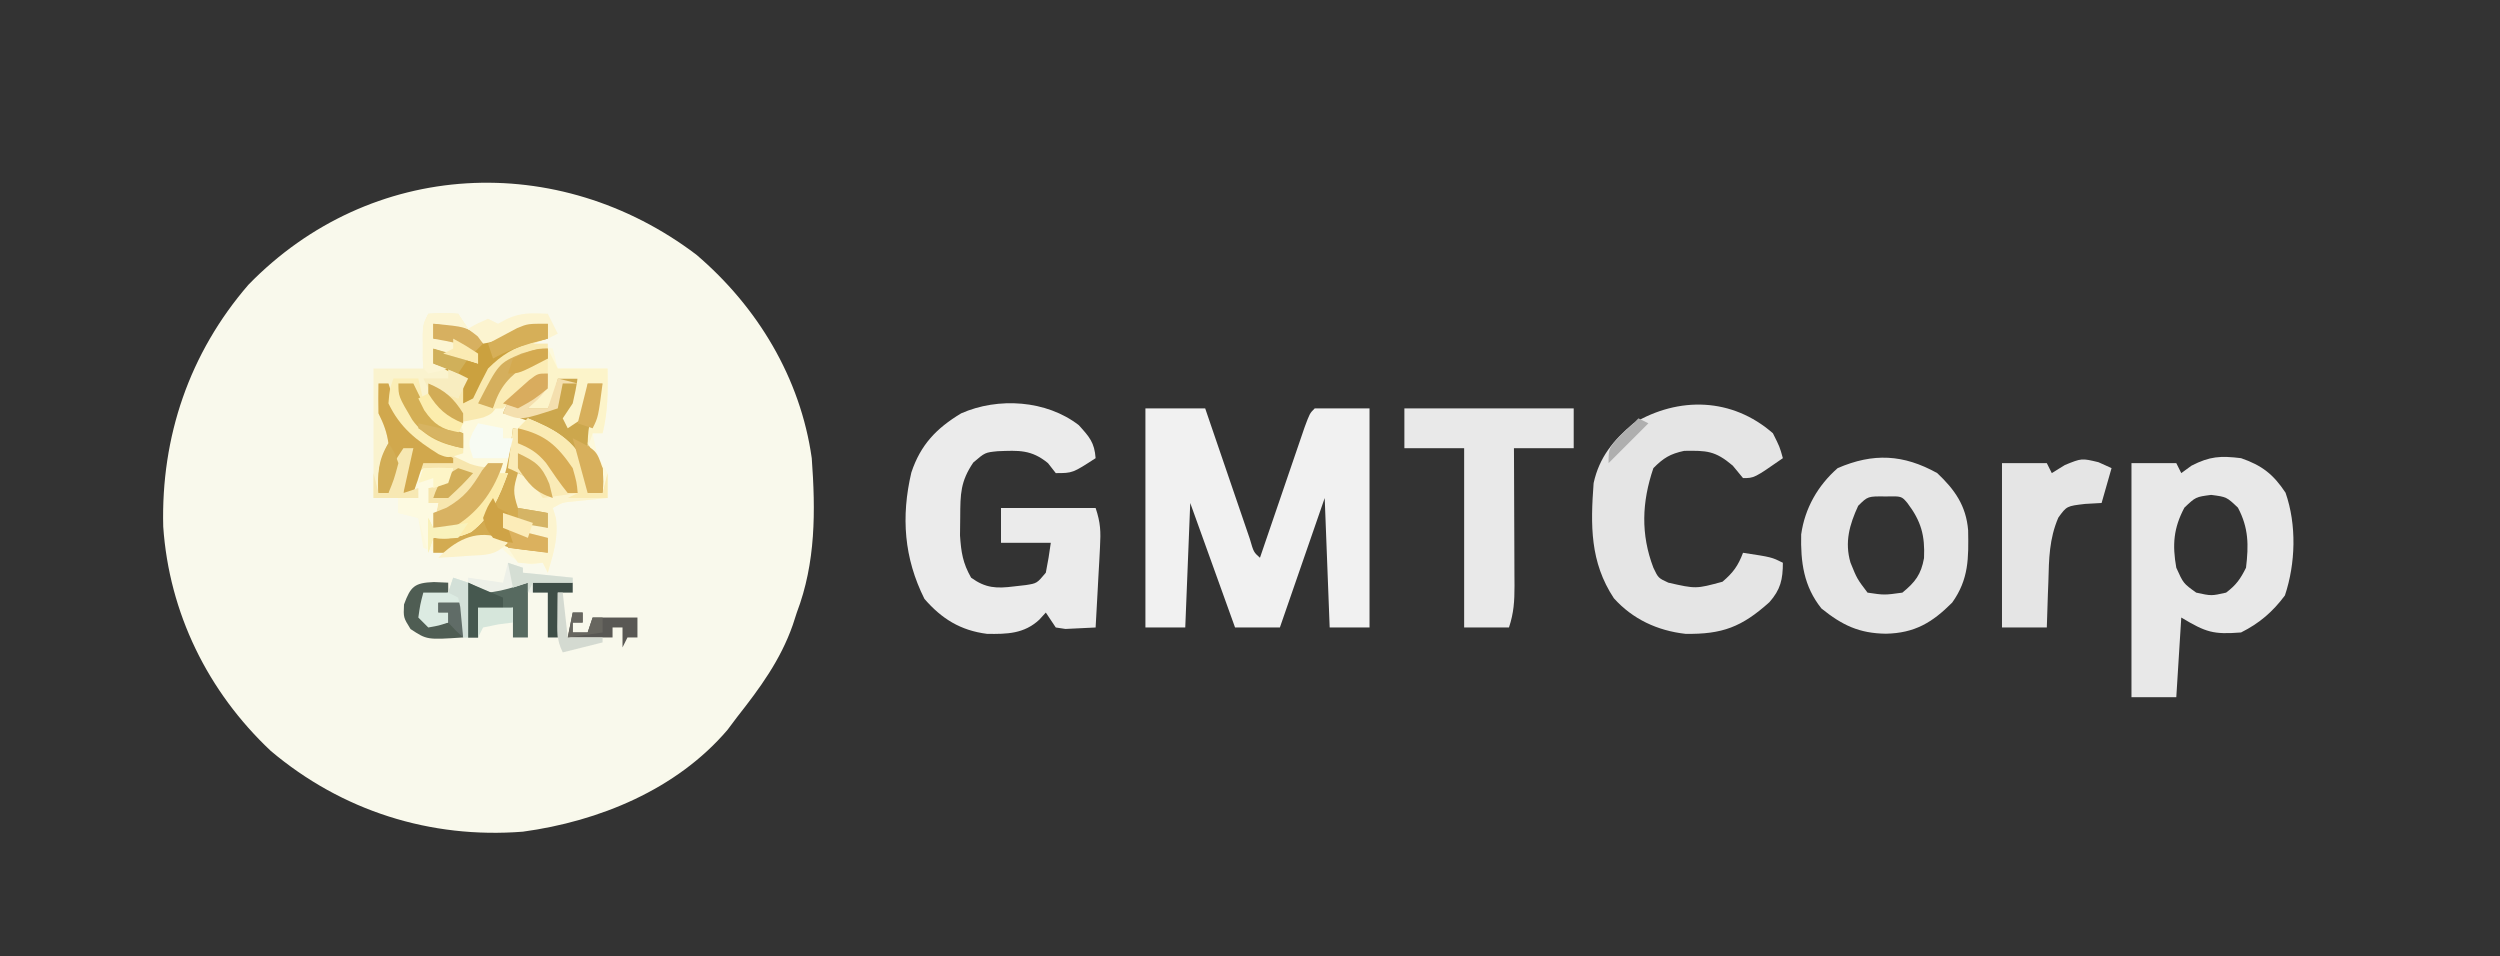 <?xml version="1.0" encoding="UTF-8"?>
<svg version="1.1" xmlns="http://www.w3.org/2000/svg" width="502" height="192">
<rect width="100%" height="100%" fill="#333333" stroke="none"/>
<path d="M0 0 C12.298 10.477 20.912 24.769 23.184 40.867 C23.957 51.449 24.003 61.847 20.184 71.867 C19.917 72.69 19.65 73.512 19.375 74.359 C16.896 81.432 12.787 87.014 8.184 92.867 C7.553 93.708 6.923 94.548 6.273 95.414 C-3.944 107.408 -19.541 113.785 -34.816 115.867 C-53.404 117.329 -71.185 111.681 -85.441 99.652 C-98.087 87.759 -105.85 71.952 -107.039 54.621 C-107.502 36.551 -101.79 19.761 -89.926 6.035 C-65.364 -19.209 -27.711 -20.985 0 0 Z " fill="#F9F9EC" transform="translate(139.816,51.133)"/>
<path d="M0 0 C6.625 0.75 6.625 0.75 10 3 C12.386 2.682 14.283 1.88 16.5 0.938 C19 0 19 0 23 0 C23 0.99 23 1.98 23 3 C22.01 3.33 21.02 3.66 20 4 C21.32 4.33 22.64 4.66 24 5 C24.495 6.98 24.495 6.98 25 9 C28.3 9 31.6 9 35 9 C35.077 13.516 35.102 17.591 34 22 C33.34 22 32.68 22 32 22 C32.86 26.332 32.86 26.332 35 30 C35.041 31.666 35.043 33.334 35 35 C34.374 35.061 33.747 35.121 33.102 35.184 C32.284 35.267 31.467 35.351 30.625 35.438 C29.813 35.519 29.001 35.6 28.164 35.684 C25.957 35.891 25.957 35.891 24 37 C24.206 37.66 24.413 38.32 24.625 39 C25.137 43.096 24.14 46.042 23 50 C22.67 49.34 22.34 48.68 22 48 C20.917 48.155 20.917 48.155 19.812 48.312 C15.88 47.876 14.537 45.899 12 43 C11.408 43.228 10.817 43.456 10.207 43.691 C2.359 46.547 2.359 46.547 -2 45 C-2.33 43.02 -2.66 41.04 -3 39 C-4.32 38.67 -5.64 38.34 -7 38 C-7 37.01 -7 36.02 -7 35 C-5.68 35 -4.36 35 -3 35 C-3.99 34.67 -4.98 34.34 -6 34 C-6.201 30.375 -5.858 28.135 -4 25 C-7.092 27.53 -7.909 30.225 -9 34 C-9.66 34 -10.32 34 -11 34 C-11.186 29.911 -10.801 27.603 -9 24 C-9.339 21.692 -9.958 20.085 -11 18 C-11.04 16 -11.043 14 -11 12 C-10.34 12 -9.68 12 -9 12 C-8.412 13.856 -8.412 13.856 -7.812 15.75 C-5.91 20.806 -3.19 22.982 1.688 25.25 C3.912 26.103 3.912 26.103 6 26 C5.027 22.286 3.874 19.624 1.375 16.75 C-1 14 -1 14 -1 12 C1 13 3 14 5 15 C5.33 13.68 5.66 12.36 6 11 C4.02 10.01 2.04 9.02 0 8 C0 7.01 0 6.02 0 5 C2.97 5.99 5.94 6.98 9 8 C6.166 4.746 4.314 3.479 0 3 C0 2.01 0 1.02 0 0 Z " fill="#FDF9DC" transform="translate(87,65)"/>
<path d="M0 0 C3.96 0 7.92 0 12 0 C12.447 1.31 12.447 1.31 12.902 2.646 C14.005 5.877 15.11 9.106 16.218 12.335 C16.697 13.735 17.175 15.134 17.652 16.534 C18.337 18.543 19.026 20.551 19.715 22.559 C20.129 23.768 20.542 24.978 20.969 26.224 C21.733 28.872 21.733 28.872 23 30 C23.298 29.127 23.595 28.253 23.902 27.354 C25.005 24.123 26.11 20.894 27.218 17.665 C27.697 16.265 28.175 14.866 28.652 13.466 C29.337 11.457 30.026 9.449 30.715 7.441 C31.335 5.627 31.335 5.627 31.969 3.776 C33 1 33 1 34 0 C37.63 0 41.26 0 45 0 C45 14.52 45 29.04 45 44 C42.36 44 39.72 44 37 44 C36.505 31.13 36.505 31.13 36 18 C33.03 26.58 30.06 35.16 27 44 C24.03 44 21.06 44 18 44 C15.03 35.75 12.06 27.5 9 19 C8.67 27.25 8.34 35.5 8 44 C5.36 44 2.72 44 0 44 C0 29.48 0 14.96 0 0 Z " fill="#F1F1F1" transform="translate(230,82)"/>
<path d="M0 0 C2.152 2.379 3.142 3.478 3.375 6.625 C-1.25 9.625 -1.25 9.625 -4.625 9.625 C-5.141 8.965 -5.656 8.305 -6.188 7.625 C-9.531 4.882 -12.055 5.065 -16.277 5.227 C-18.826 5.479 -18.826 5.479 -21.188 7.5 C-23.775 11.326 -23.788 13.806 -23.812 18.438 C-23.834 20.272 -23.834 20.272 -23.855 22.145 C-23.632 25.523 -23.293 27.694 -21.625 30.625 C-18.7 32.741 -16.517 32.822 -13 32.375 C-12.224 32.287 -11.448 32.2 -10.648 32.109 C-8.412 31.76 -8.412 31.76 -6.625 29.625 C-6.227 27.637 -5.887 25.636 -5.625 23.625 C-8.925 23.625 -12.225 23.625 -15.625 23.625 C-15.625 21.315 -15.625 19.005 -15.625 16.625 C-9.355 16.625 -3.085 16.625 3.375 16.625 C4.385 19.656 4.425 21.369 4.254 24.512 C4.206 25.45 4.157 26.387 4.107 27.354 C4.051 28.33 3.995 29.306 3.938 30.312 C3.885 31.301 3.833 32.289 3.779 33.307 C3.65 35.746 3.515 38.186 3.375 40.625 C2.096 40.687 0.818 40.749 -0.5 40.812 C-1.579 40.865 -1.579 40.865 -2.68 40.918 C-3.322 40.821 -3.964 40.725 -4.625 40.625 C-5.285 39.635 -5.945 38.645 -6.625 37.625 C-7.058 38.099 -7.491 38.574 -7.938 39.062 C-10.993 41.892 -14.399 41.969 -18.434 41.902 C-23.742 41.23 -27.545 38.875 -31 34.875 C-35.097 26.681 -35.715 18.399 -33.625 9.5 C-31.768 3.93 -28.613 0.639 -23.625 -2.375 C-16.197 -5.648 -6.517 -5.048 0 0 Z " fill="#EBEBEB" transform="translate(216.625,85.375)"/>
<path d="M0 0 C4.184 1.446 6.492 3.23 8.938 6.938 C11.194 13.414 10.955 21.136 8.812 27.562 C6.357 30.864 3.68 33.16 0 35 C-5.551 35.419 -6.971 35.017 -12 32 C-12.33 37.28 -12.66 42.56 -13 48 C-15.97 48 -18.94 48 -22 48 C-22 32.49 -22 16.98 -22 1 C-19.03 1 -16.06 1 -13 1 C-12.67 1.66 -12.34 2.32 -12 3 C-11.319 2.505 -10.639 2.01 -9.938 1.5 C-6.241 -0.388 -4.115 -0.497 0 0 Z M-11.375 9.938 C-13.568 14.07 -13.813 17.414 -13 22 C-11.583 25.148 -11.583 25.148 -9 27 C-5.957 27.667 -5.957 27.667 -3 27 C-0.963 25.455 -0.139 24.279 1 22 C1.543 17.471 1.536 14.01 -0.625 9.938 C-2.896 7.781 -2.896 7.781 -6 7.375 C-9.104 7.781 -9.104 7.781 -11.375 9.938 Z " fill="#E8E8E8" transform="translate(450,92)"/>
<path d="M0 0 C1.375 2.75 1.375 2.75 2 5 C-3.75 9 -3.75 9 -6 9 C-6.681 8.175 -7.361 7.35 -8.062 6.5 C-11.616 3.475 -13.329 3.469 -17.816 3.531 C-20.627 4.135 -21.973 4.955 -24 7 C-26.322 13.814 -26.558 20.301 -24 27 C-23.02 29.064 -23.02 29.064 -21 30 C-15.448 31.256 -15.448 31.256 -10.125 29.812 C-7.972 27.976 -6.995 26.624 -6 24 C-0.25 24.875 -0.25 24.875 2 26 C2 29.344 1.534 31.399 -0.707 33.922 C-6.245 38.895 -10.15 40.387 -17.559 40.277 C-23.163 39.641 -28.152 37.343 -31.938 33.125 C-36.736 25.854 -36.631 18.462 -36 10 C-34.87 4.826 -32.027 1.371 -28 -2 C-18.891 -7.427 -8.189 -7.165 0 0 Z " fill="#E5E5E5" transform="translate(356,87)"/>
<path d="M0 0 C3.519 3.319 5.801 6.557 6.203 11.488 C6.296 17.064 6.356 21.302 3 26 C-1.027 30.038 -4.559 32.131 -10.312 32.25 C-15.672 32.18 -19.083 30.544 -23.25 27.188 C-26.823 22.721 -27.446 17.88 -27.324 12.312 C-26.586 7.05 -23.977 2.491 -20 -1 C-12.844 -4.09 -6.81 -3.783 0 0 Z M-15.875 6.562 C-17.62 10.343 -18.626 13.863 -17.422 17.973 C-16.102 21.229 -16.102 21.229 -14 24 C-10.626 24.501 -10.626 24.501 -7 24 C-4.439 21.899 -3.242 20.361 -2.656 17.062 C-2.452 12.558 -3.218 9.672 -6 6 C-7.165 4.622 -7.165 4.622 -10.375 4.688 C-13.939 4.647 -13.939 4.647 -15.875 6.562 Z " fill="#E6E6E6" transform="translate(389,95)"/>
<path d="M0 0 C11.22 0 22.44 0 34 0 C34 2.64 34 5.28 34 8 C30.04 8 26.08 8 22 8 C22.008 9.476 22.008 9.476 22.016 10.982 C22.034 14.633 22.045 18.283 22.055 21.934 C22.06 23.514 22.067 25.094 22.075 26.675 C22.088 28.946 22.093 31.217 22.098 33.488 C22.103 34.195 22.108 34.901 22.113 35.629 C22.114 38.703 21.98 41.059 21 44 C18.03 44 15.06 44 12 44 C12 32.12 12 20.24 12 8 C8.04 8 4.08 8 0 8 C0 5.36 0 2.72 0 0 Z " fill="#E9E9E9" transform="translate(282,82)"/>
<path d="M0 0 C0.866 0.392 1.732 0.784 2.625 1.188 C1.965 3.498 1.305 5.808 0.625 8.188 C-0.468 8.249 -1.561 8.311 -2.688 8.375 C-6.38 8.805 -6.38 8.805 -8.062 11.125 C-9.898 15.407 -9.942 19.385 -10.062 24 C-10.097 24.884 -10.131 25.767 -10.166 26.678 C-10.248 28.847 -10.313 31.017 -10.375 33.188 C-13.345 33.188 -16.315 33.188 -19.375 33.188 C-19.375 22.297 -19.375 11.408 -19.375 0.188 C-16.405 0.188 -13.435 0.188 -10.375 0.188 C-10.045 0.848 -9.715 1.508 -9.375 2.188 C-8.509 1.651 -7.643 1.115 -6.75 0.562 C-3.375 -0.812 -3.375 -0.812 0 0 Z " fill="#E5E5E5" transform="translate(421.375,92.812)"/>
<path d="M0 0 C2.875 -0.188 2.875 -0.188 6 0 C6.66 0.99 7.32 1.98 8 3 C5.69 2.67 3.38 2.34 1 2 C1 2.99 1 3.98 1 5 C2.114 5.082 3.228 5.165 4.375 5.25 C5.571 5.497 6.768 5.745 8 6 C8.66 7.32 9.32 8.64 10 10 C7.03 9.01 4.06 8.02 1 7 C1 7.99 1 8.98 1 10 C1.784 10.103 2.567 10.206 3.375 10.312 C6 11 6 11 8 14 C7.01 15.485 7.01 15.485 6 17 C4 16 2 15 0 14 C2.536 18.06 2.536 18.06 5.75 21.562 C7 23 7 23 7.188 25.688 C7.095 26.832 7.095 26.832 7 28 C4 29 4 29 2.098 28.215 C-2.425 25.376 -5.506 22.883 -8 18 C-8 16.68 -8 15.36 -8 14 C-8.66 14 -9.32 14 -10 14 C-9.536 15.856 -9.536 15.856 -9.062 17.75 C-8.708 19.167 -8.354 20.583 -8 22 C-7.795 22.709 -7.59 23.418 -7.379 24.148 C-6.859 26.691 -7.8 27.734 -9 30 C-9.383 31.991 -9.726 33.991 -10 36 C-9.34 36 -8.68 36 -8 36 C-7.876 35.072 -7.753 34.144 -7.625 33.188 C-7 30 -7 30 -5 27 C-4.34 27 -3.68 27 -3 27 C-3.66 29.97 -4.32 32.94 -5 36 C-3.515 35.505 -3.515 35.505 -2 35 C-2 35.66 -2 36.32 -2 37 C-4.97 37 -7.94 37 -11 37 C-11 28.42 -11 19.84 -11 11 C-7.7 11 -4.4 11 -1 11 C-1.021 9.556 -1.041 8.113 -1.062 6.625 C-1.125 2.25 -1.125 2.25 0 0 Z " fill="#FAF3CE" transform="translate(86,63)"/>
<path d="M0 0 C6.625 0.75 6.625 0.75 10 3 C12.386 2.682 14.283 1.88 16.5 0.938 C19 0 19 0 23 0 C23 0.99 23 1.98 23 3 C22.01 3.33 21.02 3.66 20 4 C20.99 4 21.98 4 23 4 C23 4.99 23 5.98 23 7 C21.355 8.176 21.355 8.176 19.188 9.312 C15.968 11.167 15.143 11.695 13.5 15.188 C12 18 12 18 10.051 18.824 C8.056 19.315 6.028 19.668 4 20 C-1 14.25 -1 14.25 -1 12 C1 13 3 14 5 15 C5.33 13.68 5.66 12.36 6 11 C4.02 10.01 2.04 9.02 0 8 C0 7.01 0 6.02 0 5 C2.97 5.99 5.94 6.98 9 8 C6.166 4.746 4.314 3.479 0 3 C0 2.01 0 1.02 0 0 Z " fill="#F9E9B0" transform="translate(87,65)"/>
<path d="M0 0 C4.937 0.763 7.365 2.527 11 6 C12.757 8.715 13 9.714 13 13 C9.812 13.812 9.812 13.812 6 14 C3.062 11.562 3.062 11.562 1 9 C1 10.98 1 12.96 1 15 C2.98 15.66 4.96 16.32 7 17 C7 17.99 7 18.98 7 20 C6.072 19.835 5.144 19.67 4.188 19.5 C1.044 18.923 1.044 18.923 -2 19 C1.188 21.125 3.265 21.502 7 22 C7 22.99 7 23.98 7 25 C-0.517 24.236 -0.517 24.236 -3.562 22.75 C-7.302 21.599 -9.59 23.358 -13 25 C-13.99 25 -14.98 25 -16 25 C-16 24.01 -16 23.02 -16 22 C-15.408 21.876 -14.817 21.753 -14.207 21.625 C-9.772 20.467 -6.701 19.378 -4.062 15.5 C-1.435 10.643 -0.668 5.427 0 0 Z " fill="#D3AB51" transform="translate(103,86)"/>
<path d="M0 0 C0.66 0 1.32 0 2 0 C2.392 1.238 2.784 2.475 3.188 3.75 C5.95 10.926 11.753 13.011 18.379 16.145 C21.15 17.049 22.323 17.027 25 16 C23.332 21.155 20.471 25.401 15.875 28.375 C14 29 14 29 11 29 C11.33 27.35 11.66 25.7 12 24 C11.34 24 10.68 24 10 24 C10 23.01 10 22.02 10 21 C10.639 20.711 11.279 20.422 11.938 20.125 C14.152 19.172 14.152 19.172 15 17 C12.059 17.184 12.059 17.184 9 18 C7.564 19.952 7.564 19.952 7 22 C6.34 22 5.68 22 5 22 C4.799 18.375 5.142 16.135 7 13 C3.908 15.53 3.091 18.225 2 22 C1.34 22 0.68 22 0 22 C-0.186 17.911 0.199 15.603 2 12 C1.661 9.692 1.042 8.085 0 6 C-0.04 4 -0.043 2 0 0 Z " fill="#F7E6AE" transform="translate(76,77)"/>
<path d="M0 0 C0 3 0 3 -2 5.188 C-2.66 5.786 -3.32 6.384 -4 7 C-2.68 7 -1.36 7 0 7 C0.66 5.02 1.32 3.04 2 1 C3.32 1 4.64 1 6 1 C6.201 4.625 5.858 6.865 4 10 C6.899 7.605 7.502 5.688 8 2 C8.99 2 9.98 2 11 2 C10.234 8.508 10.234 8.508 8.75 11.625 C8.502 12.409 8.255 13.193 8 14 C9.355 16.537 9.355 16.537 11 19 C11.188 21.812 11.188 21.812 11 24 C10.01 24 9.02 24 8 24 C7.849 23.13 7.849 23.13 7.695 22.242 C6.745 18.299 5.898 15.746 2.715 13.102 C-1.088 10.806 -4.623 8.894 -9 8 C-7.474 4.115 -4.498 0 0 0 Z " fill="#CCA74D" transform="translate(110,75)"/>
<path d="M0 0 C5.612 2.316 9.217 4.318 12 10 C12.25 12.875 12.25 12.875 12 15 C12.99 15 13.98 15 15 15 C15.33 13.68 15.66 12.36 16 11 C16 12.65 16 14.3 16 16 C15.374 16.061 14.747 16.121 14.102 16.184 C12.876 16.309 12.876 16.309 11.625 16.438 C10.813 16.519 10.001 16.6 9.164 16.684 C6.957 16.891 6.957 16.891 5 18 C5.206 18.66 5.412 19.32 5.625 20 C6.137 24.096 5.14 27.042 4 31 C3.67 30.34 3.34 29.68 3 29 C1.824 29.093 1.824 29.093 0.625 29.188 C-0.241 29.126 -1.107 29.064 -2 29 C-2.66 28.01 -3.32 27.02 -4 26 C-1.36 26.33 1.28 26.66 4 27 C4 26.01 4 25.02 4 24 C3.092 24.082 2.185 24.165 1.25 24.25 C-2 24 -2 24 -4.375 22 C-4.911 21.34 -5.447 20.68 -6 20 C-2.096 20 0.38 20.684 4 22 C4 21.01 4 20.02 4 19 C2.02 18.67 0.04 18.34 -2 18 C-3.044 14.867 -2.934 14.01 -2 11 C1.875 12.75 1.875 12.75 3 15 C3.598 14.814 4.196 14.629 4.812 14.438 C7 14 7 14 10 15 C7.248 8.235 4.508 5.285 -2 2 C-1.34 1.34 -0.68 0.68 0 0 Z " fill="#FCF4CF" transform="translate(106,84)"/>
<path d="M0 0 C0.99 0.33 1.98 0.66 3 1 C3 1.33 3 1.66 3 2 C6.3 2.33 9.6 2.66 13 3 C13 3.99 13 4.98 13 6 C12.01 6 11.02 6 10 6 C10 8.97 10 11.94 10 15 C9.34 15 8.68 15 8 15 C8 12.03 8 9.06 8 6 C6.68 6 5.36 6 4 6 C4 8.97 4 11.94 4 15 C3.01 15 2.02 15 1 15 C1 13.02 1 11.04 1 9 C0.216 9.186 -0.568 9.371 -1.375 9.562 C-4 10 -4 10 -6 9 C-6 10.98 -6 12.96 -6 15 C-6.66 15 -7.32 15 -8 15 C-8 11.04 -8 7.08 -8 3 C-5.69 3.33 -3.38 3.66 -1 4 C-0.67 2.68 -0.34 1.36 0 0 Z " fill="#EDF0E8" transform="translate(102,113)"/>
<path d="M0 0 C0.66 1.32 1.32 2.64 2 4 C5.3 4 8.6 4 12 4 C12.077 8.516 12.102 12.591 11 17 C10.34 17 9.68 17 9 17 C8.67 17.99 8.34 18.98 8 20 C8 16.419 8.344 14.525 9.5 11.25 C9.778 10.451 10.057 9.652 10.344 8.828 C10.56 8.225 10.777 7.622 11 7 C10.01 7 9.02 7 8 7 C7.897 8.114 7.794 9.227 7.688 10.375 C7.461 11.571 7.234 12.768 7 14 C6.01 14.66 5.02 15.32 4 16 C3.67 15.34 3.34 14.68 3 14 C3.66 13.01 4.32 12.02 5 11 C5.385 9.345 5.728 7.678 6 6 C4.68 6 3.36 6 2 6 C1.856 6.619 1.711 7.237 1.562 7.875 C1 10 1 10 0 12 C-1.32 12 -2.64 12 -4 12 C-3.34 10.68 -2.68 9.36 -2 8 C-1.34 8 -0.68 8 0 8 C0 7.01 0 6.02 0 5 C-4.091 7.6 -4.091 7.6 -7.75 10.75 C-8.369 11.369 -8.369 11.369 -9 12 C-9.66 12 -10.32 12 -11 12 C-9.649 7.579 -7.835 5.557 -4 3 C-1.688 2.25 -1.688 2.25 0 2 C0 1.34 0 0.68 0 0 Z " fill="#FCF4CA" transform="translate(110,70)"/>
<path d="M0 0 C6.625 0.75 6.625 0.75 10 3 C12.386 2.682 14.283 1.88 16.5 0.938 C19 0 19 0 23 0 C23 0.99 23 1.98 23 3 C21.948 3.248 20.896 3.495 19.812 3.75 C16.139 4.819 13.742 6.258 11 9 C9.954 10.976 8.946 12.974 8 15 C7.01 15.495 7.01 15.495 6 16 C6 14.35 6 12.7 6 11 C4.02 10.01 2.04 9.02 0 8 C0 7.01 0 6.02 0 5 C2.97 5.99 5.94 6.98 9 8 C6.166 4.746 4.314 3.479 0 3 C0 2.01 0 1.02 0 0 Z " fill="#CBA13F" transform="translate(87,65)"/>
<path d="M0 0 C4.923 0.434 7.488 2.644 11 6 C12.757 8.715 13 9.714 13 13 C10.69 13.33 8.38 13.66 6 14 C5.588 13.381 5.175 12.762 4.75 12.125 C2.944 9.932 1.591 9.072 -1 8 C-0.67 5.36 -0.34 2.72 0 0 Z " fill="#FAEBB7" transform="translate(103,86)"/>
<path d="M0 0 C1.454 0.031 1.454 0.031 2.938 0.062 C2.607 1.052 2.277 2.042 1.938 3.062 C-0.125 3.75 -0.125 3.75 -2.062 4.062 C-2.062 5.053 -2.062 6.043 -2.062 7.062 C-1.403 7.062 -0.743 7.062 -0.062 7.062 C-0.393 8.713 -0.723 10.363 -1.062 12.062 C5.328 9.51 8.191 6.793 11.938 1.062 C12.598 1.062 13.258 1.062 13.938 1.062 C12.196 5.751 10.618 9.78 6.562 12.875 C3.765 14.141 1.969 14.322 -1.062 14.062 C-1.393 15.053 -1.722 16.043 -2.062 17.062 C-2.723 14.752 -3.382 12.443 -4.062 10.062 C-5.383 9.732 -6.702 9.402 -8.062 9.062 C-8.062 8.072 -8.062 7.082 -8.062 6.062 C-6.742 6.062 -5.423 6.062 -4.062 6.062 C-4.083 5.258 -4.104 4.454 -4.125 3.625 C-4.034 -0.12 -3.801 0.078 0 0 Z " fill="#FDFAE1" transform="translate(88.062,93.938)"/>
<path d="M0 0 C0.66 0 1.32 0 2 0 C2.392 1.238 2.784 2.475 3.188 3.75 C5.129 8.919 8.158 10.895 12.812 13.688 C13.534 14.121 14.256 14.554 15 15 C15 15.33 15 15.66 15 16 C13.02 16 11.04 16 9 16 C8.34 17.98 7.68 19.96 7 22 C6.34 22 5.68 22 5 22 C4.799 18.375 5.142 16.135 7 13 C3.908 15.53 3.091 18.225 2 22 C1.34 22 0.68 22 0 22 C-0.186 17.911 0.199 15.603 2 12 C1.661 9.692 1.042 8.085 0 6 C-0.04 4 -0.043 2 0 0 Z " fill="#D1A84D" transform="translate(76,77)"/>
<path d="M0 0 C1.65 0 3.3 0 5 0 C5.247 1.093 5.495 2.186 5.75 3.312 C7.036 7.105 7.587 8.138 11 10 C11.99 10.33 12.98 10.66 14 11 C14 12.32 14 13.64 14 15 C11 16 11 16 9.098 15.215 C4.602 12.393 1.362 9.929 -1 5 C-0.75 2.125 -0.75 2.125 0 0 Z " fill="#FBEEB6" transform="translate(79,76)"/>
<path d="M0 0 C1.98 0.99 1.98 0.99 4 2 C6.854 1.652 9.269 0.91 12 0 C12 3.63 12 7.26 12 11 C11.01 11 10.02 11 9 11 C9 9.02 9 7.04 9 5 C8.216 5.186 7.433 5.371 6.625 5.562 C4 6 4 6 2 5 C2 6.98 2 8.96 2 11 C1.34 11 0.68 11 0 11 C0 7.37 0 3.74 0 0 Z " fill="#576A60" transform="translate(94,117)"/>
<path d="M0 0 C0.949 0.041 1.897 0.083 2.875 0.125 C2.875 0.785 2.875 1.445 2.875 2.125 C1.225 2.455 -0.425 2.785 -2.125 3.125 C-1.795 4.775 -1.465 6.425 -1.125 8.125 C0.195 8.125 1.515 8.125 2.875 8.125 C2.875 7.465 2.875 6.805 2.875 6.125 C2.215 6.125 1.555 6.125 0.875 6.125 C0.875 5.465 0.875 4.805 0.875 4.125 C2.525 4.125 4.175 4.125 5.875 4.125 C5.875 6.435 5.875 8.745 5.875 11.125 C-1.39 11.609 -1.39 11.609 -4.688 9.438 C-6.125 7.125 -6.125 7.125 -6 4.5 C-4.665 0.876 -3.909 0.156 0 0 Z " fill="#4F5D53" transform="translate(87.125,116.875)"/>
<path d="M0 0 C2.875 -0.188 2.875 -0.188 6 0 C6.66 0.99 7.32 1.98 8 3 C5.69 2.67 3.38 2.34 1 2 C1 2.99 1 3.98 1 5 C2.114 5.082 3.228 5.165 4.375 5.25 C5.571 5.497 6.768 5.745 8 6 C8.66 7.32 9.32 8.64 10 10 C7.03 9.01 4.06 8.02 1 7 C1 7.99 1 8.98 1 10 C1.99 10.33 2.98 10.66 4 11 C2.062 11.562 2.062 11.562 0 12 C-1 11 -1 11 -1.133 9.004 C-1.13 8.198 -1.128 7.393 -1.125 6.562 C-1.128 5.759 -1.13 4.956 -1.133 4.129 C-1 2 -1 2 0 0 Z " fill="#FCF5D3" transform="translate(86,63)"/>
<path d="M0 0 C5.612 2.316 9.217 4.318 12 10 C12.25 12.875 12.25 12.875 12 15 C12.99 15 13.98 15 15 15 C15.33 13.68 15.66 12.36 16 11 C16 12.65 16 14.3 16 16 C13.36 16 10.72 16 8 16 C8.66 15.67 9.32 15.34 10 15 C7.248 8.235 4.508 5.285 -2 2 C-1.34 1.34 -0.68 0.68 0 0 Z " fill="#FAEBB4" transform="translate(106,84)"/>
<path d="M0 0 C0.99 0.33 1.98 0.66 3 1 C3 4.63 3 8.26 3 12 C2.67 12 2.34 12 2 12 C2 9.69 2 7.38 2 5 C0.35 5 -1.3 5 -3 5 C-3 5.66 -3 6.32 -3 7 C-2.34 7 -1.68 7 -1 7 C-1 7.66 -1 8.32 -1 9 C-2.875 9.625 -2.875 9.625 -5 10 C-5.66 9.34 -6.32 8.68 -7 8 C-6.625 5.375 -6.625 5.375 -6 3 C-4.35 3 -2.7 3 -1 3 C-0.67 2.01 -0.34 1.02 0 0 Z " fill="#DCEBE2" transform="translate(91,116)"/>
<path d="M0 0 C0.66 0 1.32 0 2 0 C0.259 4.688 -1.32 8.718 -5.375 11.812 C-8.173 13.078 -9.969 13.26 -13 13 C-13.33 13.99 -13.66 14.98 -14 16 C-14 13.69 -14 11.38 -14 9 C-13.67 9.66 -13.34 10.32 -13 11 C-6.61 8.447 -3.747 5.73 0 0 Z " fill="#FCECAC" transform="translate(100,95)"/>
<path d="M0 0 C0.99 0 1.98 0 3 0 C1.332 5.155 -1.529 9.401 -6.125 12.375 C-8 13 -8 13 -11 13 C-11 12.01 -11 11.02 -11 10 C-10.113 9.649 -9.226 9.299 -8.312 8.938 C-4.673 6.809 -3.301 4.953 -1.176 1.426 C-0.788 0.955 -0.4 0.485 0 0 Z " fill="#D8B262" transform="translate(98,93)"/>
<path d="M0 0 C0 3 0 3 -2 5.188 C-2.66 5.786 -3.32 6.384 -4 7 C-2.68 7 -1.36 7 0 7 C0.66 5.02 1.32 3.04 2 1 C3.32 1.33 4.64 1.66 6 2 C5.01 2 4.02 2 3 2 C2.67 3.65 2.34 5.3 2 7 C-5.429 9.429 -5.429 9.429 -9 8 C-7.474 4.115 -4.498 0 0 0 Z " fill="#F4DFAE" transform="translate(110,75)"/>
<path d="M0 0 C0.66 0 1.32 0 2 0 C2 0.66 2 1.32 2 2 C1.34 2 0.68 2 0 2 C0 2.66 0 3.32 0 4 C0.99 4 1.98 4 3 4 C3.33 3.01 3.66 2.02 4 1 C6.97 1 9.94 1 13 1 C13 2.32 13 3.64 13 5 C12.34 5 11.68 5 11 5 C10.67 5.66 10.34 6.32 10 7 C10 5.68 10 4.36 10 3 C9.34 3 8.68 3 8 3 C8 3.66 8 4.32 8 5 C5.03 5 2.06 5 -1 5 C-0.67 3.35 -0.34 1.7 0 0 Z " fill="#595854" transform="translate(115,123)"/>
<path d="M0 0 C0.66 1.32 1.32 2.64 2 4 C1.01 4.495 1.01 4.495 0 5 C0 4.01 0 3.02 0 2 C-0.603 2.205 -1.207 2.41 -1.828 2.621 C-3.027 3.025 -3.027 3.025 -4.25 3.438 C-5.039 3.704 -5.828 3.971 -6.641 4.246 C-11.109 5.674 -11.109 5.674 -13 6 C-14.75 4.562 -14.75 4.562 -16 3 C-14.125 1.938 -14.125 1.938 -12 1 C-11.34 1.33 -10.68 1.66 -10 2 C-9.422 1.691 -8.845 1.381 -8.25 1.062 C-5.394 -0.286 -3.12 -0.142 0 0 Z " fill="#FCF4D0" transform="translate(110,63)"/>
<path d="M0 0 C0.99 0 1.98 0 3 0 C3.804 1.64 3.804 1.64 4.625 3.312 C6.725 7.045 8.969 8.443 13 10 C13 10.99 13 11.98 13 13 C8.847 12.231 5.322 10.844 2.793 7.316 C0 2.569 0 2.569 0 0 Z " fill="#D4AF55" transform="translate(80,77)"/>
<path d="M0 0 C5.464 1.271 7.842 3.398 11 8 C11.812 10.875 11.812 10.875 12 13 C11.34 13 10.68 13 10 13 C8.42 11.059 7.046 9.01 5.633 6.945 C3.896 4.876 2.476 4.018 0 3 C0 2.01 0 1.02 0 0 Z " fill="#D8AD56" transform="translate(104,86)"/>
<path d="M0 0 C1.65 0.33 3.3 0.66 5 1 C5 1.66 5 2.32 5 3 C5.66 3 6.32 3 7 3 C6.67 4.32 6.34 5.64 6 7 C3.69 7 1.38 7 -1 7 C-2 4 -2 4 -1.062 1.812 C-0.537 0.915 -0.537 0.915 0 0 Z " fill="#F7FBF3" transform="translate(96,85)"/>
<path d="M0 0 C0 0.66 0 1.32 0 2 C-1.645 3.113 -1.645 3.113 -3.812 4.312 C-7.335 6.407 -9.257 8.187 -11 12 C-11.99 11.67 -12.98 11.34 -14 11 C-9.848 2.945 -9.848 2.945 -5.312 1 C-2 0 -2 0 0 0 Z " fill="#D5AF5D" transform="translate(110,70)"/>
<path d="M0 0 C0.66 0 1.32 0 2 0 C1.34 2.97 0.68 5.94 0 9 C0.99 8.67 1.98 8.34 3 8 C3 8.66 3 9.32 3 10 C0.03 10 -2.94 10 -6 10 C-6 8.35 -6 6.7 -6 5 C-5.67 6.32 -5.34 7.64 -5 9 C-4.34 9 -3.68 9 -3 9 C-2.876 8.072 -2.752 7.144 -2.625 6.188 C-2 3 -2 3 0 0 Z " fill="#F7E8B3" transform="translate(81,90)"/>
<path d="M0 0 C0 0.99 0 1.98 0 3 C-1.959 4.393 -3.964 5.722 -6 7 C-6.577 7.577 -7.155 8.155 -7.75 8.75 C-8.369 9.369 -8.369 9.369 -9 10 C-9.66 10 -10.32 10 -11 10 C-9.647 5.573 -7.767 3.637 -4 1 C-2 0 -2 0 0 0 Z " fill="#FBECB5" transform="translate(110,72)"/>
<path d="M0 0 C3.465 1.485 3.465 1.485 7 3 C7 3.99 7 4.98 7 6 C5.35 5.67 3.7 5.34 2 5 C2 6.98 2 8.96 2 11 C1.34 11 0.68 11 0 11 C0 7.37 0 3.74 0 0 Z " fill="#46584F" transform="translate(94,117)"/>
<path d="M0 0 C2.64 0 5.28 0 8 0 C8 0.66 8 1.32 8 2 C7.01 2 6.02 2 5 2 C5 4.97 5 7.94 5 11 C4.34 11 3.68 11 3 11 C3 8.03 3 5.06 3 2 C2.01 2 1.02 2 0 2 C0 1.34 0 0.68 0 0 Z " fill="#3E4E47" transform="translate(107,117)"/>
<path d="M0 0 C0 0.99 0 1.98 0 3 C-1.073 3.289 -2.145 3.578 -3.25 3.875 C-6.094 4.728 -8.435 5.564 -11 7 C-11.33 6.01 -11.66 5.02 -12 4 C-10.755 3.323 -9.504 2.659 -8.25 2 C-7.554 1.629 -6.858 1.258 -6.141 0.875 C-4 0 -4 0 0 0 Z " fill="#D6AF58" transform="translate(110,65)"/>
<path d="M0 0 C4.759 2.379 4.759 2.379 6 6 C6.125 8.75 6.125 8.75 6 11 C5.01 11 4.02 11 3 11 C2.01 7.37 1.02 3.74 0 0 Z " fill="#D8B05C" transform="translate(115,88)"/>
<path d="M0 0 C6.523 0.615 6.523 0.615 8.938 2.562 C9.288 3.037 9.639 3.511 10 4 C9.34 4.66 8.68 5.32 8 6 C7.01 5.34 6.02 4.68 5 4 C3.345 3.615 1.678 3.272 0 3 C0 2.01 0 1.02 0 0 Z " fill="#D7B060" transform="translate(87,65)"/>
<path d="M0 0 C0.681 0.392 1.361 0.784 2.062 1.188 C-0.618 3.868 -2.329 3.574 -6.062 3.812 C-7.158 3.887 -8.254 3.962 -9.383 4.039 C-10.226 4.088 -11.069 4.137 -11.938 4.188 C-8.535 0.785 -4.768 -1.319 0 0 Z " fill="#FCF2C9" transform="translate(99.938,107.812)"/>
<path d="M0 0 C2.31 1.98 4.62 3.96 7 6 C6.67 6.66 6.34 7.32 6 8 C2.597 6.988 1.243 6.352 -0.812 3.375 C-1.204 2.591 -1.596 1.808 -2 1 C-1.34 0.67 -0.68 0.34 0 0 Z " fill="#FCEDAD" transform="translate(86,79)"/>
<path d="M0 0 C2.31 0 4.62 0 7 0 C7 0.99 7 1.98 7 3 C6.031 3.124 5.061 3.248 4.062 3.375 C3.052 3.581 2.041 3.788 1 4 C0.67 4.66 0.34 5.32 0 6 C0 4.02 0 2.04 0 0 Z " fill="#D6E6DB" transform="translate(96,122)"/>
<path d="M0 0 C3.536 1.675 4.791 2.493 6.312 6.188 C6.539 7.116 6.766 8.044 7 9 C3.27 7.757 2.205 6.193 0 3 C0 2.01 0 1.02 0 0 Z " fill="#D7B05D" transform="translate(104,91)"/>
<path d="M0 0 C0.99 0 1.98 0 3 0 C2.125 6.75 2.125 6.75 1 9 C0.01 8.67 -0.98 8.34 -2 8 C-1.34 5.36 -0.68 2.72 0 0 Z " fill="#D7AF5B" transform="translate(118,77)"/>
<path d="M0 0 C0 0.99 0 1.98 0 3 C-2.812 5.25 -2.812 5.25 -6 7 C-6.99 6.67 -7.98 6.34 -9 6 C-7.88 4.994 -6.754 3.995 -5.625 3 C-4.685 2.165 -4.685 2.165 -3.727 1.312 C-2 0 -2 0 0 0 Z " fill="#D9AC5E" transform="translate(110,75)"/>
<path d="M0 0 C1.32 0.66 2.64 1.32 4 2 C3.34 3.32 2.68 4.64 2 6 C-0.02 5.398 -2.021 4.727 -4 4 C-4.33 3.34 -4.66 2.68 -5 2 C-3.35 2 -1.7 2 0 2 C0 1.34 0 0.68 0 0 Z " fill="#F8EDC0" transform="translate(90,74)"/>
<path d="M0 0 C0.33 0 0.66 0 1 0 C1.33 2.97 1.66 5.94 2 9 C4.31 9 6.62 9 9 9 C9 9.33 9 9.66 9 10 C6.36 10.66 3.72 11.32 1 12 C-0.262 9.475 -0.099 7.688 -0.062 4.875 C-0.053 3.965 -0.044 3.055 -0.035 2.117 C-0.024 1.419 -0.012 0.72 0 0 Z " fill="#D4DAD1" transform="translate(112,119)"/>
<path d="M0 0 C0.99 0.33 1.98 0.66 3 1 C3 1.33 3 1.66 3 2 C6.3 2.33 9.6 2.66 13 3 C13 3.33 13 3.66 13 4 C10.36 4 7.72 4 5 4 C4.67 4.66 4.34 5.32 4 6 C4 5.34 4 4.68 4 4 C3.01 4.33 2.02 4.66 1 5 C0.67 3.35 0.34 1.7 0 0 Z " fill="#D5DED4" transform="translate(102,113)"/>
<path d="M0 0 C2.64 0.66 5.28 1.32 8 2 C8 2.99 8 3.98 8 5 C5.36 4.67 2.72 4.34 0 4 C0 2.68 0 1.36 0 0 Z " fill="#DBB15E" transform="translate(102,106)"/>
<path d="M0 0 C0.33 0.66 0.66 1.32 1 2 C4.465 1.505 4.465 1.505 8 1 C7.01 2.485 7.01 2.485 6 4 C3.375 4.188 3.375 4.188 1 4 C0.67 4.99 0.34 5.98 0 7 C0 4.69 0 2.38 0 0 Z " fill="#F9F2BC" transform="translate(86,104)"/>
<path d="M0 0 C0.33 0.66 0.66 1.32 1 2 C1.66 2.33 2.32 2.66 3 3 C3 3.99 3 4.98 3 6 C3.33 6.99 3.66 7.98 4 9 C2.125 8.75 2.125 8.75 0 8 C-1.375 6.188 -1.375 6.188 -2 4 C-1.125 1.75 -1.125 1.75 0 0 Z " fill="#CFA346" transform="translate(99,100)"/>
<path d="M0 0 C0.99 0.33 1.98 0.66 3 1 C0.688 3.5 0.688 3.5 -2 6 C-2.99 6 -3.98 6 -5 6 C-3.865 2.596 -3.032 1.783 0 0 Z " fill="#D2AE59" transform="translate(92,94)"/>
<path d="M0 0 C1.125 1.625 1.125 1.625 2 4 C1.125 7.25 1.125 7.25 0 10 C-0.66 10 -1.32 10 -2 10 C-2.179 6.053 -2.094 3.402 0 0 Z " fill="#D2AD55" transform="translate(78,89)"/>
<path d="M0 0 C3.356 1.389 5.073 2.917 7 6 C7 6.66 7 7.32 7 8 C3.644 6.611 1.927 5.083 0 2 C0 1.34 0 0.68 0 0 Z " fill="#D2AC56" transform="translate(86,77)"/>
<path d="M0 0 C0.66 0 1.32 0 2 0 C2 0.66 2 1.32 2 2 C1.34 2 0.68 2 0 2 C0 2.66 0 3.32 0 4 C0.99 4 1.98 4 3 4 C3.33 3.01 3.66 2.02 4 1 C4.66 1 5.32 1 6 1 C6 1.99 6 2.98 6 4 C3.69 4.33 1.38 4.66 -1 5 C-0.67 3.35 -0.34 1.7 0 0 Z " fill="#67665F" transform="translate(115,123)"/>
<path d="M0 0 C1.65 0 3.3 0 5 0 C5 2.31 5 4.62 5 7 C3.5 5.625 3.5 5.625 2 4 C2 3.34 2 2.68 2 2 C1.34 2 0.68 2 0 2 C0 1.34 0 0.68 0 0 Z M0 4 C2 5 2 5 2 5 Z " fill="#606C67" transform="translate(88,121)"/>
<path d="M0 0 C4.455 0.99 4.455 0.99 9 2 C9 2.99 9 3.98 9 5 C5.517 4.355 2.938 2.959 0 1 C0 0.67 0 0.34 0 0 Z " fill="#D7B462" transform="translate(84,85)"/>
<path d="M0 0 C2.97 0.495 2.97 0.495 6 1 C6 1.99 6 2.98 6 4 C3.03 3.505 3.03 3.505 0 3 C0 2.01 0 1.02 0 0 Z " fill="#D5B465" transform="translate(104,102)"/>
<path d="M0 0 C0.66 0.33 1.32 0.66 2 1 C-0.64 3.64 -3.28 6.28 -6 9 C-6 6 -6 6 -3.562 3.375 C-2.717 2.591 -1.871 1.808 -1 1 C-0.67 0.67 -0.34 0.34 0 0 Z " fill="#AFAFAF" transform="translate(329,84)"/>
<path d="M0 0 C0.99 0.33 1.98 0.66 3 1 C3 4.63 3 8.26 3 12 C2.67 12 2.34 12 2 12 C1.805 9.949 1.609 7.898 1.414 5.848 C1.277 5.238 1.141 4.628 1 4 C0.34 3.67 -0.32 3.34 -1 3 C-0.67 2.01 -0.34 1.02 0 0 Z " fill="#D3E0D8" transform="translate(91,116)"/>
<path d="M0 0 C1.98 0 3.96 0 6 0 C5.67 0.99 5.34 1.98 5 3 C4.01 3.33 3.02 3.66 2 4 C2 3.34 2 2.68 2 2 C1.01 2.33 0.02 2.66 -1 3 C-0.67 2.01 -0.34 1.02 0 0 Z " fill="#FDF5C7" transform="translate(85,94)"/>
<path d="M0 0 C0 0.66 0 1.32 0 2 C-5.75 5 -5.75 5 -8 5 C-7.67 4.01 -7.34 3.02 -7 2 C-4.567 0.815 -2.72 0 0 0 Z " fill="#D4AA50" transform="translate(110,70)"/>
<path d="M0 0 C1.98 0.66 3.96 1.32 6 2 C5.67 2.99 5.34 3.98 5 5 C2.525 4.01 2.525 4.01 0 3 C0 2.01 0 1.02 0 0 Z " fill="#FCECB8" transform="translate(101,103)"/>
<path d="M0 0 C2.31 0.66 4.62 1.32 7 2 C6.01 3.485 6.01 3.485 5 5 C2.525 4.01 2.525 4.01 0 3 C0 2.01 0 1.02 0 0 Z " fill="#D0B05A" transform="translate(87,70)"/>
<path d="M0 0 C2.5 1.375 2.5 1.375 5 3 C5 3.66 5 4.32 5 5 C2.69 4.34 0.38 3.68 -2 3 C-1.34 2.67 -0.68 2.34 0 2 C0 1.34 0 0.68 0 0 Z " fill="#FBEBB3" transform="translate(91,68)"/>
</svg>
